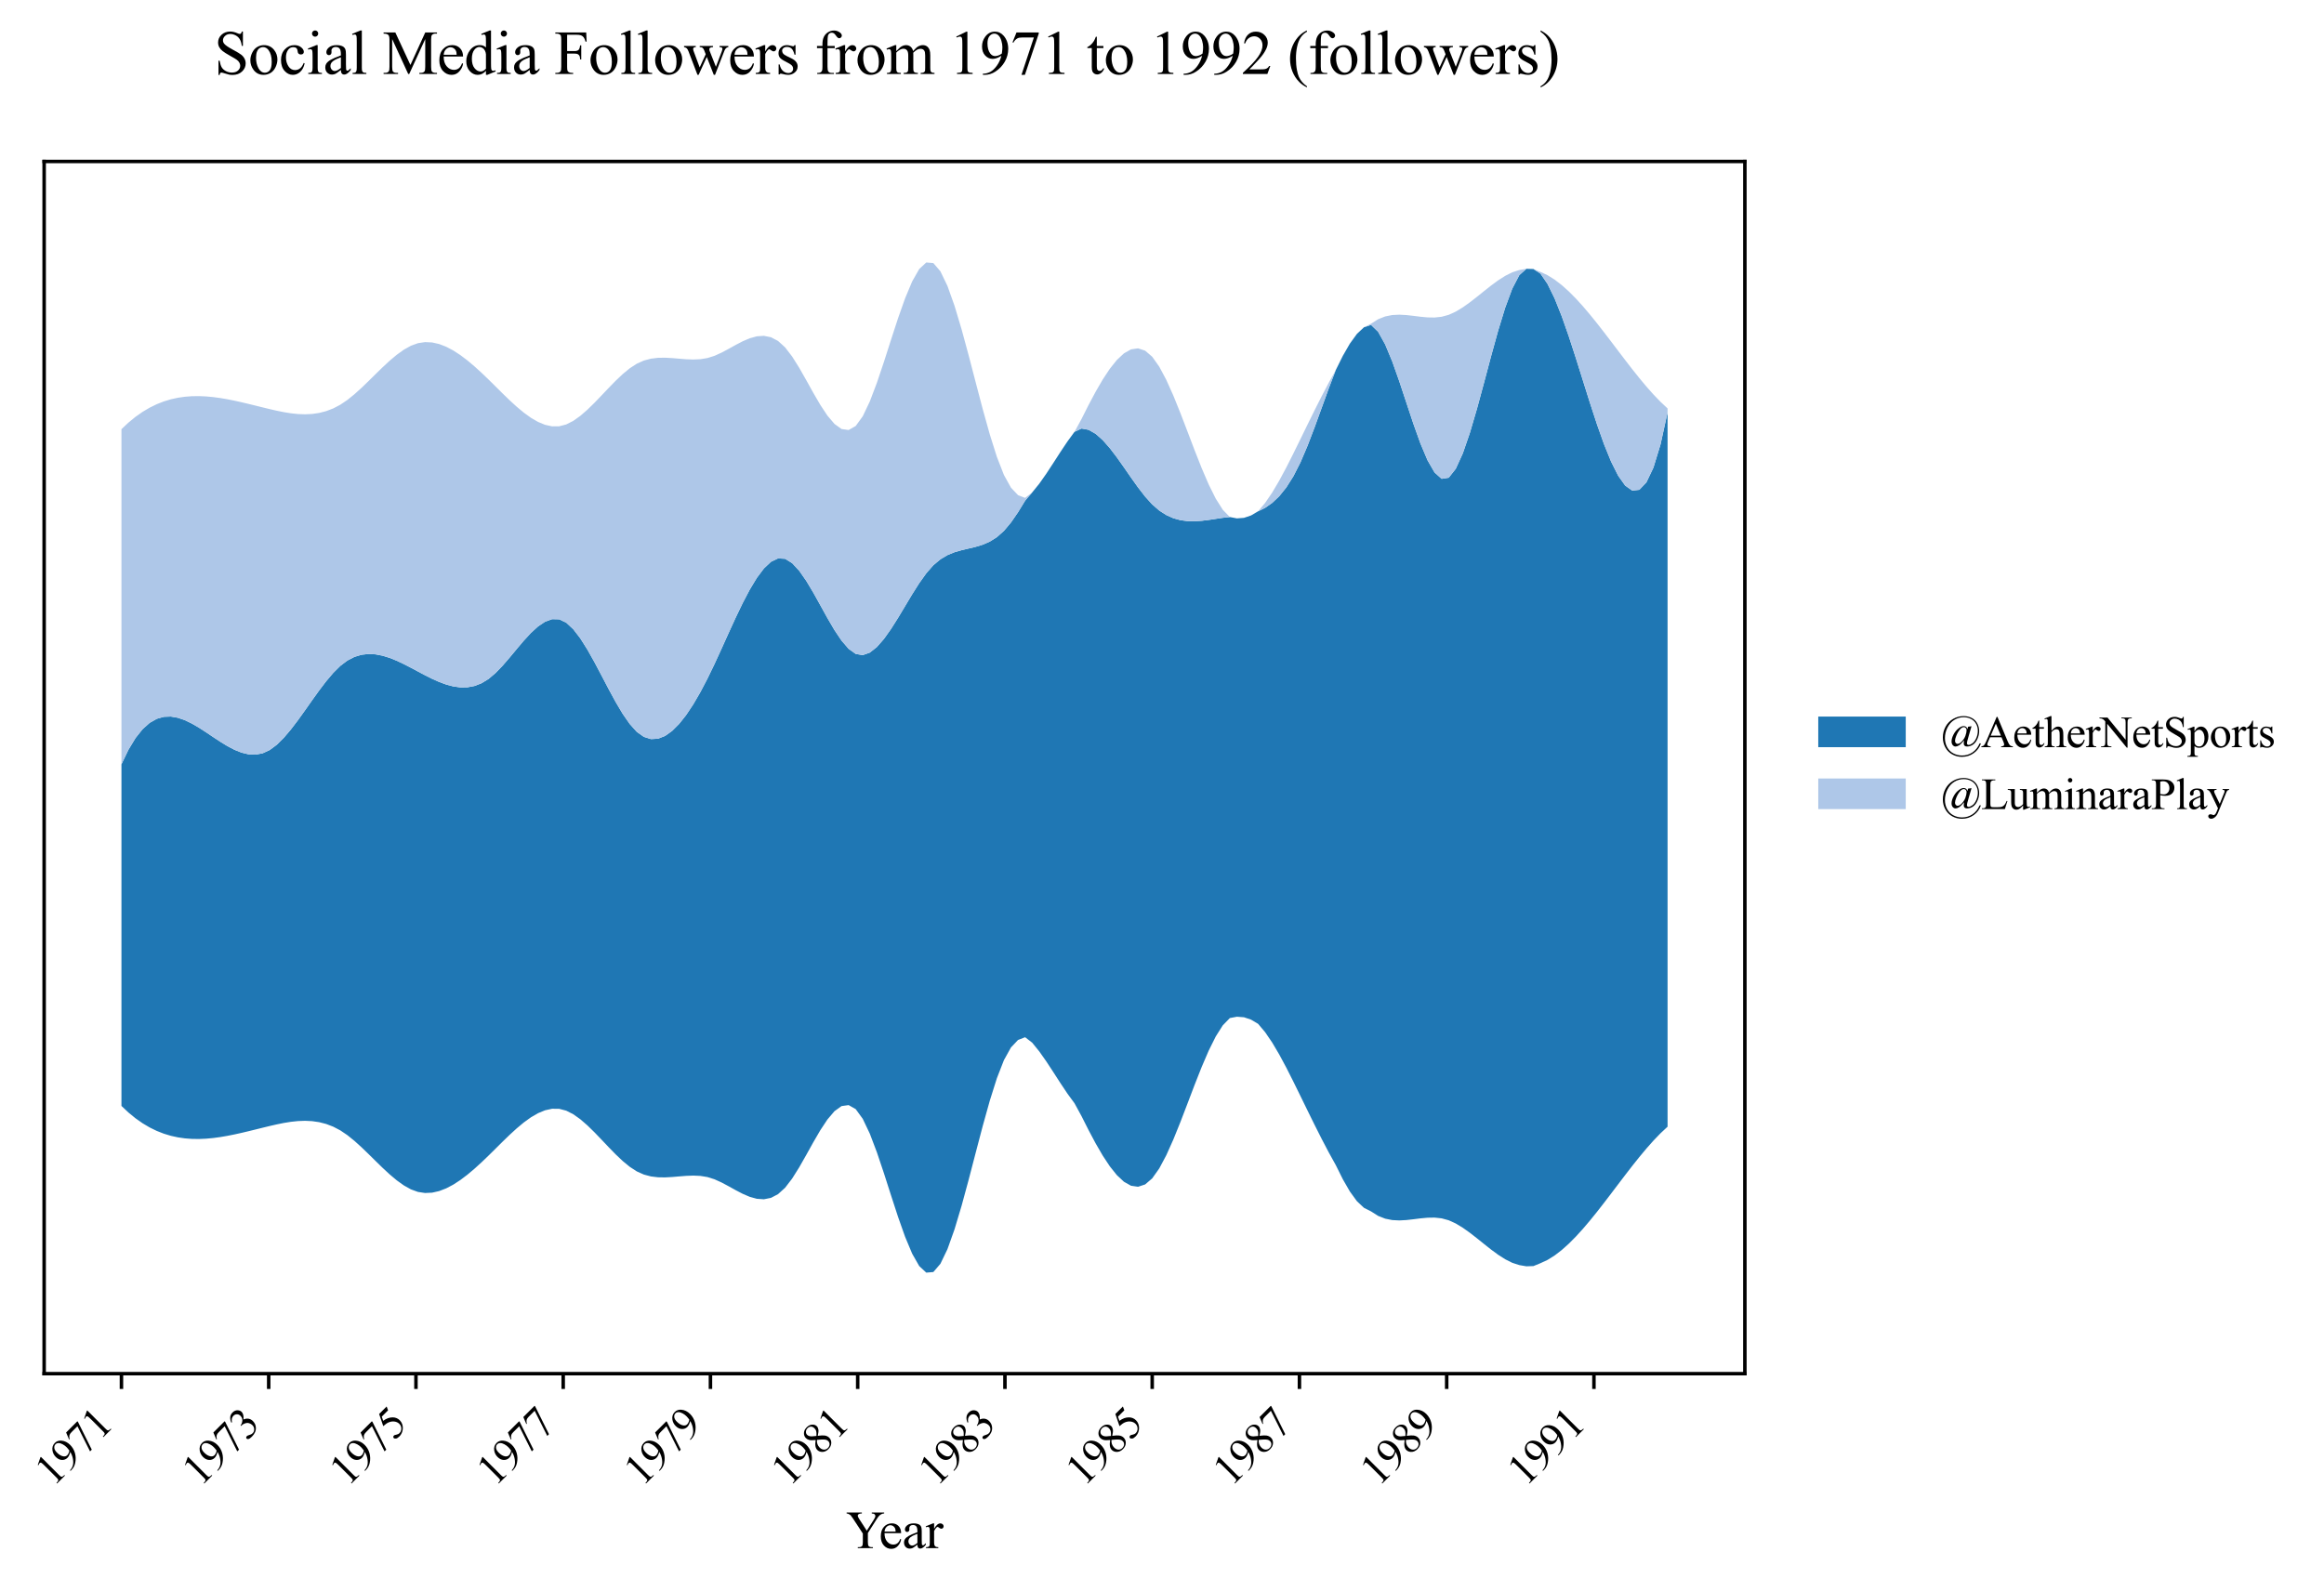<?xml version="1.0" encoding="utf-8" standalone="no"?>
<!DOCTYPE svg PUBLIC "-//W3C//DTD SVG 1.1//EN"
  "http://www.w3.org/Graphics/SVG/1.1/DTD/svg11.dtd">
<svg xmlns:xlink="http://www.w3.org/1999/xlink" width="531.285pt" height="363.785pt" viewBox="0 0 531.285 363.785" xmlns="http://www.w3.org/2000/svg" version="1.1">
 <defs>
  <style type="text/css">*{stroke-linejoin: round; stroke-linecap: butt}</style>
 </defs>
 <g id="figure_1">
  <g id="patch_1">
   <path d="M 0 363.785 
L 531.285 363.785 
L 531.285 0 
L 0 0 
z
" style="fill: #ffffff"/>
  </g>
  <g id="axes_1">
   <g id="patch_2">
    <path d="M 10.092 314.121 
L 398.892 314.121 
L 398.892 36.921 
L 10.092 36.921 
z
" style="fill: #ffffff"/>
   </g>
   <g id="FillBetweenPolyCollection_1">
    <path d="M 27.765 174.774 
L 27.765 252.899 
L 29.379 254.418 
L 30.993 255.738 
L 32.606 256.869 
L 34.22 257.824 
L 35.834 258.612 
L 37.448 259.245 
L 39.062 259.733 
L 40.676 260.088 
L 42.29 260.32 
L 43.904 260.44 
L 45.518 260.459 
L 47.132 260.388 
L 48.746 260.238 
L 50.36 260.019 
L 51.974 259.743 
L 53.588 259.421 
L 55.202 259.063 
L 56.816 258.68 
L 58.43 258.283 
L 60.044 257.883 
L 61.658 257.491 
L 63.272 257.12 
L 64.885 256.793 
L 66.499 256.533 
L 68.113 256.362 
L 69.727 256.302 
L 71.341 256.378 
L 72.955 256.612 
L 74.569 257.027 
L 76.183 257.646 
L 77.797 258.492 
L 79.411 259.582 
L 81.025 260.887 
L 82.639 262.347 
L 84.253 263.903 
L 85.867 265.497 
L 87.481 267.071 
L 89.095 268.565 
L 90.709 269.92 
L 92.323 271.077 
L 93.937 271.979 
L 95.55 272.566 
L 97.164 272.81 
L 98.778 272.735 
L 100.392 272.371 
L 102.006 271.749 
L 103.62 270.898 
L 105.234 269.847 
L 106.848 268.627 
L 108.462 267.268 
L 110.076 265.799 
L 111.69 264.251 
L 113.304 262.654 
L 114.918 261.052 
L 116.532 259.489 
L 118.146 258.014 
L 119.76 256.67 
L 121.374 255.506 
L 122.988 254.566 
L 124.602 253.898 
L 126.215 253.547 
L 127.829 253.56 
L 129.443 253.981 
L 131.057 254.802 
L 132.671 255.951 
L 134.285 257.352 
L 135.899 258.93 
L 137.513 260.609 
L 139.127 262.314 
L 140.741 263.969 
L 142.355 265.498 
L 143.969 266.825 
L 145.583 267.875 
L 147.197 268.595 
L 148.811 269.023 
L 150.425 269.218 
L 152.039 269.243 
L 153.653 269.155 
L 155.267 269.017 
L 156.88 268.889 
L 158.494 268.83 
L 160.108 268.902 
L 161.722 269.164 
L 163.336 269.673 
L 164.95 270.403 
L 166.564 271.263 
L 168.178 272.16 
L 169.792 273 
L 171.406 273.69 
L 173.02 274.136 
L 174.634 274.245 
L 176.248 273.923 
L 177.862 273.077 
L 179.476 271.614 
L 181.09 269.512 
L 182.704 266.942 
L 184.318 264.105 
L 185.932 261.201 
L 187.545 258.432 
L 189.159 255.997 
L 190.773 254.098 
L 192.387 252.935 
L 194.001 252.71 
L 195.615 253.623 
L 197.229 255.843 
L 198.843 259.234 
L 200.457 263.485 
L 202.071 268.283 
L 203.685 273.314 
L 205.299 278.266 
L 206.913 282.826 
L 208.527 286.68 
L 210.141 289.516 
L 211.755 291.021 
L 213.369 290.884 
L 214.983 289.005 
L 216.597 285.65 
L 218.21 281.127 
L 219.824 275.741 
L 221.438 269.798 
L 223.052 263.603 
L 224.666 257.463 
L 226.28 251.682 
L 227.894 246.568 
L 229.508 242.425 
L 231.122 239.514 
L 232.736 237.812 
L 234.35 237.187 
L 235.964 238.432 
L 237.578 240.424 
L 239.192 242.716 
L 240.806 245.178 
L 242.42 247.682 
L 244.034 250.099 
L 245.648 252.3 
L 247.262 255.265 
L 248.875 258.464 
L 250.489 261.496 
L 252.103 264.275 
L 253.717 266.715 
L 255.331 268.732 
L 256.945 270.239 
L 258.559 271.152 
L 260.173 271.385 
L 261.787 270.853 
L 263.401 269.47 
L 265.015 267.195 
L 266.629 264.165 
L 268.243 260.561 
L 269.857 256.565 
L 271.471 252.356 
L 273.085 248.116 
L 274.699 244.026 
L 276.313 240.268 
L 277.927 237.021 
L 279.54 234.468 
L 281.154 232.807 
L 282.768 232.501 
L 284.382 232.624 
L 285.996 233.168 
L 287.61 234.126 
L 289.224 236.043 
L 290.838 238.413 
L 292.452 241.147 
L 294.066 244.156 
L 295.68 247.349 
L 297.294 250.638 
L 298.908 253.945 
L 300.522 257.22 
L 302.136 260.419 
L 303.75 263.5 
L 305.364 266.417 
L 306.978 269.664 
L 308.592 272.466 
L 310.206 274.69 
L 311.819 276.204 
L 313.433 277.019 
L 315.047 278.042 
L 316.661 278.678 
L 318.275 279 
L 319.889 279.082 
L 321.503 278.996 
L 323.117 278.815 
L 324.731 278.612 
L 326.345 278.461 
L 327.959 278.435 
L 329.573 278.606 
L 331.187 279.048 
L 332.801 279.785 
L 334.415 280.762 
L 336.029 281.911 
L 337.643 283.168 
L 339.257 284.467 
L 340.871 285.743 
L 342.484 286.929 
L 344.098 287.961 
L 345.712 288.772 
L 347.326 289.297 
L 348.94 289.573 
L 350.554 289.522 
L 352.168 288.861 
L 353.782 288.11 
L 355.396 287.102 
L 357.01 285.862 
L 358.624 284.418 
L 360.238 282.796 
L 361.852 281.022 
L 363.466 279.124 
L 365.08 277.128 
L 366.694 275.06 
L 368.308 272.948 
L 369.922 270.818 
L 371.536 268.697 
L 373.149 266.611 
L 374.763 264.588 
L 376.377 262.653 
L 377.991 260.833 
L 379.605 259.156 
L 381.219 257.647 
L 381.219 94.3 
L 381.219 94.3 
L 379.605 101.646 
L 377.991 106.92 
L 376.377 110.31 
L 374.763 112.003 
L 373.149 112.186 
L 371.536 111.048 
L 369.922 108.776 
L 368.308 105.558 
L 366.694 101.58 
L 365.08 97.031 
L 363.466 92.098 
L 361.852 86.969 
L 360.238 81.831 
L 358.624 76.872 
L 357.01 72.279 
L 355.396 68.24 
L 353.782 64.943 
L 352.168 62.575 
L 350.554 61.52 
L 348.94 61.469 
L 347.326 62.921 
L 345.712 66.013 
L 344.098 70.365 
L 342.484 75.632 
L 340.871 81.471 
L 339.257 87.537 
L 337.643 93.487 
L 336.029 98.977 
L 334.415 103.662 
L 332.801 107.199 
L 331.187 109.244 
L 329.573 109.495 
L 327.959 108.053 
L 326.345 105.254 
L 324.731 101.432 
L 323.117 96.925 
L 321.503 92.068 
L 319.889 87.197 
L 318.275 82.649 
L 316.661 78.759 
L 315.047 75.865 
L 313.433 74.299 
L 311.819 74.838 
L 310.206 76.353 
L 308.592 78.576 
L 306.978 81.378 
L 305.364 84.632 
L 303.75 88.855 
L 302.136 93.292 
L 300.522 97.728 
L 298.908 101.949 
L 297.294 105.737 
L 295.68 108.907 
L 294.066 111.461 
L 292.452 113.467 
L 290.838 114.999 
L 289.224 116.128 
L 287.61 116.923 
L 285.996 117.875 
L 284.382 118.418 
L 282.768 118.542 
L 281.154 118.236 
L 279.54 118.41 
L 277.927 118.653 
L 276.313 118.896 
L 274.699 119.093 
L 273.085 119.198 
L 271.471 119.165 
L 269.857 118.95 
L 268.243 118.506 
L 266.629 117.787 
L 265.015 116.749 
L 263.401 115.346 
L 261.787 113.558 
L 260.173 111.474 
L 258.559 109.209 
L 256.945 106.88 
L 255.331 104.6 
L 253.717 102.486 
L 252.103 100.653 
L 250.489 99.216 
L 248.875 98.29 
L 247.262 97.991 
L 245.648 98.742 
L 244.034 100.943 
L 242.42 103.36 
L 240.806 105.864 
L 239.192 108.327 
L 237.578 110.619 
L 235.964 112.611 
L 234.35 114.495 
L 232.736 117.133 
L 231.122 119.476 
L 229.508 121.399 
L 227.894 122.83 
L 226.28 123.848 
L 224.666 124.553 
L 223.052 125.047 
L 221.438 125.432 
L 219.824 125.808 
L 218.21 126.277 
L 216.597 126.94 
L 214.983 127.899 
L 213.369 129.255 
L 211.755 131.095 
L 210.141 133.36 
L 208.527 135.909 
L 206.913 138.601 
L 205.299 141.293 
L 203.685 143.845 
L 202.071 146.114 
L 200.457 147.958 
L 198.843 149.237 
L 197.229 149.807 
L 195.615 149.529 
L 194.001 148.371 
L 192.387 146.499 
L 190.773 144.095 
L 189.159 141.342 
L 187.545 138.424 
L 185.932 135.525 
L 184.318 132.828 
L 182.704 130.516 
L 181.09 128.773 
L 179.476 127.781 
L 177.862 127.695 
L 176.248 128.47 
L 174.634 129.993 
L 173.02 132.147 
L 171.406 134.817 
L 169.792 137.888 
L 168.178 141.242 
L 166.564 144.766 
L 164.95 148.344 
L 163.336 151.859 
L 161.722 155.197 
L 160.108 158.275 
L 158.494 161.051 
L 156.88 163.482 
L 155.267 165.526 
L 153.653 167.143 
L 152.039 168.291 
L 150.425 168.927 
L 148.811 169.012 
L 147.197 168.502 
L 145.583 167.358 
L 143.969 165.567 
L 142.355 163.241 
L 140.741 160.521 
L 139.127 157.551 
L 137.513 154.471 
L 135.899 151.423 
L 134.285 148.549 
L 132.671 145.991 
L 131.057 143.89 
L 129.443 142.389 
L 127.829 141.621 
L 126.215 141.586 
L 124.602 142.171 
L 122.988 143.26 
L 121.374 144.736 
L 119.76 146.485 
L 118.146 148.391 
L 116.532 150.337 
L 114.918 152.207 
L 113.304 153.886 
L 111.69 155.257 
L 110.076 156.244 
L 108.462 156.869 
L 106.848 157.172 
L 105.234 157.192 
L 103.62 156.967 
L 102.006 156.538 
L 100.392 155.943 
L 98.778 155.222 
L 97.164 154.415 
L 95.55 153.56 
L 93.937 152.696 
L 92.323 151.863 
L 90.709 151.101 
L 89.095 150.449 
L 87.481 149.946 
L 85.867 149.632 
L 84.253 149.546 
L 82.639 149.728 
L 81.025 150.217 
L 79.411 151.052 
L 77.797 152.272 
L 76.183 153.874 
L 74.569 155.779 
L 72.955 157.9 
L 71.341 160.15 
L 69.727 162.443 
L 68.113 164.692 
L 66.499 166.81 
L 64.885 168.711 
L 63.272 170.308 
L 61.658 171.514 
L 60.044 172.259 
L 58.43 172.565 
L 56.816 172.493 
L 55.202 172.103 
L 53.588 171.454 
L 51.974 170.606 
L 50.36 169.62 
L 48.746 168.555 
L 47.132 167.47 
L 45.518 166.427 
L 43.904 165.484 
L 42.29 164.702 
L 40.676 164.14 
L 39.062 163.859 
L 37.448 163.918 
L 35.834 164.378 
L 34.22 165.297 
L 32.606 166.737 
L 30.993 168.756 
L 29.379 171.415 
L 27.765 174.774 
z
" clip-path="url(#pfd80f8ee63)" style="fill: #1f77b4"/>
   </g>
   <g id="FillBetweenPolyCollection_2">
    <path d="M 27.765 98.143 
L 27.765 174.774 
L 29.379 171.415 
L 30.993 168.756 
L 32.606 166.737 
L 34.22 165.297 
L 35.834 164.378 
L 37.448 163.918 
L 39.062 163.859 
L 40.676 164.14 
L 42.29 164.702 
L 43.904 165.484 
L 45.518 166.427 
L 47.132 167.47 
L 48.746 168.555 
L 50.36 169.62 
L 51.974 170.606 
L 53.588 171.454 
L 55.202 172.103 
L 56.816 172.493 
L 58.43 172.565 
L 60.044 172.259 
L 61.658 171.514 
L 63.272 170.308 
L 64.885 168.711 
L 66.499 166.81 
L 68.113 164.692 
L 69.727 162.443 
L 71.341 160.15 
L 72.955 157.9 
L 74.569 155.779 
L 76.183 153.874 
L 77.797 152.272 
L 79.411 151.052 
L 81.025 150.217 
L 82.639 149.728 
L 84.253 149.546 
L 85.867 149.632 
L 87.481 149.946 
L 89.095 150.449 
L 90.709 151.101 
L 92.323 151.863 
L 93.937 152.696 
L 95.55 153.56 
L 97.164 154.415 
L 98.778 155.222 
L 100.392 155.943 
L 102.006 156.538 
L 103.62 156.967 
L 105.234 157.192 
L 106.848 157.172 
L 108.462 156.869 
L 110.076 156.244 
L 111.69 155.257 
L 113.304 153.886 
L 114.918 152.207 
L 116.532 150.337 
L 118.146 148.391 
L 119.76 146.485 
L 121.374 144.736 
L 122.988 143.26 
L 124.602 142.171 
L 126.215 141.586 
L 127.829 141.621 
L 129.443 142.389 
L 131.057 143.89 
L 132.671 145.991 
L 134.285 148.549 
L 135.899 151.423 
L 137.513 154.471 
L 139.127 157.551 
L 140.741 160.521 
L 142.355 163.241 
L 143.969 165.567 
L 145.583 167.358 
L 147.197 168.502 
L 148.811 169.012 
L 150.425 168.927 
L 152.039 168.291 
L 153.653 167.143 
L 155.267 165.526 
L 156.88 163.482 
L 158.494 161.051 
L 160.108 158.275 
L 161.722 155.197 
L 163.336 151.859 
L 164.95 148.344 
L 166.564 144.766 
L 168.178 141.242 
L 169.792 137.888 
L 171.406 134.817 
L 173.02 132.147 
L 174.634 129.993 
L 176.248 128.47 
L 177.862 127.695 
L 179.476 127.781 
L 181.09 128.773 
L 182.704 130.516 
L 184.318 132.828 
L 185.932 135.525 
L 187.545 138.424 
L 189.159 141.342 
L 190.773 144.095 
L 192.387 146.499 
L 194.001 148.371 
L 195.615 149.529 
L 197.229 149.807 
L 198.843 149.237 
L 200.457 147.958 
L 202.071 146.114 
L 203.685 143.845 
L 205.299 141.293 
L 206.913 138.601 
L 208.527 135.909 
L 210.141 133.36 
L 211.755 131.095 
L 213.369 129.255 
L 214.983 127.899 
L 216.597 126.94 
L 218.21 126.277 
L 219.824 125.808 
L 221.438 125.432 
L 223.052 125.047 
L 224.666 124.553 
L 226.28 123.848 
L 227.894 122.83 
L 229.508 121.399 
L 231.122 119.476 
L 232.736 117.133 
L 234.35 114.495 
L 235.964 112.611 
L 237.578 110.619 
L 239.192 108.327 
L 240.806 105.864 
L 242.42 103.36 
L 244.034 100.943 
L 245.648 98.742 
L 247.262 97.991 
L 248.875 98.29 
L 250.489 99.216 
L 252.103 100.653 
L 253.717 102.486 
L 255.331 104.6 
L 256.945 106.88 
L 258.559 109.209 
L 260.173 111.474 
L 261.787 113.558 
L 263.401 115.346 
L 265.015 116.749 
L 266.629 117.787 
L 268.243 118.506 
L 269.857 118.95 
L 271.471 119.165 
L 273.085 119.198 
L 274.699 119.093 
L 276.313 118.896 
L 277.927 118.653 
L 279.54 118.41 
L 281.154 118.236 
L 282.768 118.542 
L 284.382 118.418 
L 285.996 117.875 
L 287.61 116.923 
L 289.224 116.128 
L 290.838 114.999 
L 292.452 113.467 
L 294.066 111.461 
L 295.68 108.907 
L 297.294 105.737 
L 298.908 101.949 
L 300.522 97.728 
L 302.136 93.292 
L 303.75 88.855 
L 305.364 84.632 
L 306.978 81.378 
L 308.592 78.576 
L 310.206 76.353 
L 311.819 74.838 
L 313.433 74.299 
L 315.047 75.865 
L 316.661 78.759 
L 318.275 82.649 
L 319.889 87.197 
L 321.503 92.068 
L 323.117 96.925 
L 324.731 101.432 
L 326.345 105.254 
L 327.959 108.053 
L 329.573 109.495 
L 331.187 109.244 
L 332.801 107.199 
L 334.415 103.662 
L 336.029 98.977 
L 337.643 93.487 
L 339.257 87.537 
L 340.871 81.471 
L 342.484 75.632 
L 344.098 70.365 
L 345.712 66.013 
L 347.326 62.921 
L 348.94 61.469 
L 350.554 61.52 
L 352.168 62.575 
L 353.782 64.943 
L 355.396 68.24 
L 357.01 72.279 
L 358.624 76.872 
L 360.238 81.831 
L 361.852 86.969 
L 363.466 92.098 
L 365.08 97.031 
L 366.694 101.58 
L 368.308 105.558 
L 369.922 108.776 
L 371.536 111.048 
L 373.149 112.186 
L 374.763 112.003 
L 376.377 110.31 
L 377.991 106.92 
L 379.605 101.646 
L 381.219 94.3 
L 381.219 93.395 
L 381.219 93.395 
L 379.605 91.886 
L 377.991 90.209 
L 376.377 88.39 
L 374.763 86.455 
L 373.149 84.431 
L 371.536 82.345 
L 369.922 80.224 
L 368.308 78.094 
L 366.694 75.982 
L 365.08 73.915 
L 363.466 71.919 
L 361.852 70.021 
L 360.238 68.247 
L 358.624 66.625 
L 357.01 65.18 
L 355.396 63.941 
L 353.782 62.932 
L 352.168 62.182 
L 350.554 61.52 
L 348.94 61.469 
L 347.326 61.745 
L 345.712 62.271 
L 344.098 63.082 
L 342.484 64.114 
L 340.871 65.3 
L 339.257 66.575 
L 337.643 67.874 
L 336.029 69.131 
L 334.415 70.281 
L 332.801 71.257 
L 331.187 71.995 
L 329.573 72.437 
L 327.959 72.608 
L 326.345 72.582 
L 324.731 72.431 
L 323.117 72.228 
L 321.503 72.047 
L 319.889 71.961 
L 318.275 72.042 
L 316.661 72.364 
L 315.047 73.001 
L 313.433 74.024 
L 311.819 74.838 
L 310.206 76.353 
L 308.592 78.576 
L 306.978 81.378 
L 305.364 84.625 
L 303.75 87.543 
L 302.136 90.623 
L 300.522 93.823 
L 298.908 97.098 
L 297.294 100.404 
L 295.68 103.693 
L 294.066 106.887 
L 292.452 109.896 
L 290.838 112.63 
L 289.224 115 
L 287.61 116.917 
L 285.996 117.875 
L 284.382 118.418 
L 282.768 118.542 
L 281.154 118.236 
L 279.54 116.575 
L 277.927 114.021 
L 276.313 110.775 
L 274.699 107.016 
L 273.085 102.926 
L 271.471 98.687 
L 269.857 94.478 
L 268.243 90.481 
L 266.629 86.877 
L 265.015 83.848 
L 263.401 81.573 
L 261.787 80.19 
L 260.173 79.658 
L 258.559 79.891 
L 256.945 80.803 
L 255.331 82.311 
L 253.717 84.327 
L 252.103 86.768 
L 250.489 89.547 
L 248.875 92.578 
L 247.262 95.778 
L 245.648 98.742 
L 244.034 100.943 
L 242.42 103.36 
L 240.806 105.864 
L 239.192 108.327 
L 237.578 110.619 
L 235.964 112.611 
L 234.35 113.855 
L 232.736 113.231 
L 231.122 111.528 
L 229.508 108.617 
L 227.894 104.475 
L 226.28 99.36 
L 224.666 93.58 
L 223.052 87.439 
L 221.438 81.245 
L 219.824 75.301 
L 218.21 69.915 
L 216.597 65.392 
L 214.983 62.038 
L 213.369 60.158 
L 211.755 60.021 
L 210.141 61.526 
L 208.527 64.362 
L 206.913 68.217 
L 205.299 72.777 
L 203.685 77.729 
L 202.071 82.76 
L 200.457 87.557 
L 198.843 91.808 
L 197.229 95.199 
L 195.615 97.42 
L 194.001 98.333 
L 192.387 98.107 
L 190.773 96.945 
L 189.159 95.046 
L 187.545 92.611 
L 185.932 89.841 
L 184.318 86.937 
L 182.704 84.1 
L 181.09 81.53 
L 179.476 79.429 
L 177.862 77.965 
L 176.248 77.119 
L 174.634 76.797 
L 173.02 76.906 
L 171.406 77.352 
L 169.792 78.042 
L 168.178 78.882 
L 166.564 79.779 
L 164.95 80.639 
L 163.336 81.37 
L 161.722 81.878 
L 160.108 82.141 
L 158.494 82.212 
L 156.88 82.154 
L 155.267 82.025 
L 153.653 81.887 
L 152.039 81.8 
L 150.425 81.824 
L 148.811 82.02 
L 147.197 82.447 
L 145.583 83.167 
L 143.969 84.218 
L 142.355 85.545 
L 140.741 87.074 
L 139.127 88.728 
L 137.513 90.433 
L 135.899 92.112 
L 134.285 93.69 
L 132.671 95.092 
L 131.057 96.241 
L 129.443 97.062 
L 127.829 97.482 
L 126.215 97.495 
L 124.602 97.144 
L 122.988 96.476 
L 121.374 95.537 
L 119.76 94.372 
L 118.146 93.029 
L 116.532 91.553 
L 114.918 89.991 
L 113.304 88.388 
L 111.69 86.792 
L 110.076 85.243 
L 108.462 83.775 
L 106.848 82.415 
L 105.234 81.196 
L 103.62 80.145 
L 102.006 79.294 
L 100.392 78.671 
L 98.778 78.308 
L 97.164 78.233 
L 95.55 78.477 
L 93.937 79.064 
L 92.323 79.965 
L 90.709 81.123 
L 89.095 82.478 
L 87.481 83.972 
L 85.867 85.545 
L 84.253 87.139 
L 82.639 88.696 
L 81.025 90.156 
L 79.411 91.46 
L 77.797 92.551 
L 76.183 93.396 
L 74.569 94.015 
L 72.955 94.43 
L 71.341 94.664 
L 69.727 94.74 
L 68.113 94.681 
L 66.499 94.51 
L 64.885 94.249 
L 63.272 93.922 
L 61.658 93.552 
L 60.044 93.16 
L 58.43 92.76 
L 56.816 92.363 
L 55.202 91.98 
L 53.588 91.622 
L 51.974 91.299 
L 50.36 91.023 
L 48.746 90.805 
L 47.132 90.654 
L 45.518 90.583 
L 43.904 90.602 
L 42.29 90.722 
L 40.676 90.954 
L 39.062 91.309 
L 37.448 91.797 
L 35.834 92.43 
L 34.22 93.219 
L 32.606 94.173 
L 30.993 95.305 
L 29.379 96.625 
L 27.765 98.143 
z
" clip-path="url(#pfd80f8ee63)" style="fill: #aec7e8"/>
   </g>
   <g id="matplotlib.axis_1">
    <g id="xtick_1">
     <g id="line2d_1">
      <defs>
       <path id="m4a15132294" d="M 0 0 
L 0 3.5 
" style="stroke: #000000; stroke-width: 0.8"/>
      </defs>
      <g>
       <use xlink:href="#m4a15132294" x="27.765" y="314.121" style="stroke: #000000; stroke-width: 0.8"/>
      </g>
     </g>
     <g id="text_1">
      <!-- 1971 -->
      <g transform="translate(12.11 340.173) rotate(-45) scale(0.1 -0.1)">
       <defs>
        <path id="TimesNewRomanPSMT-31" d="M 750 3822 
L 1781 4325 
L 1884 4325 
L 1884 747 
Q 1884 391 1914 303 
Q 1944 216 2037 169 
Q 2131 122 2419 116 
L 2419 0 
L 825 0 
L 825 116 
Q 1125 122 1212 167 
Q 1300 213 1334 289 
Q 1369 366 1369 747 
L 1369 3034 
Q 1369 3497 1338 3628 
Q 1316 3728 1258 3775 
Q 1200 3822 1119 3822 
Q 1003 3822 797 3725 
L 750 3822 
z
" transform="scale(0.016)"/>
        <path id="TimesNewRomanPSMT-39" d="M 338 -88 
L 338 28 
Q 744 34 1094 217 
Q 1444 400 1770 856 
Q 2097 1313 2225 1859 
Q 1734 1544 1338 1544 
Q 891 1544 572 1889 
Q 253 2234 253 2806 
Q 253 3363 572 3797 
Q 956 4325 1575 4325 
Q 2097 4325 2469 3894 
Q 2925 3359 2925 2575 
Q 2925 1869 2578 1258 
Q 2231 647 1613 244 
Q 1109 -88 516 -88 
L 338 -88 
z
M 2275 2091 
Q 2331 2497 2331 2741 
Q 2331 3044 2228 3395 
Q 2125 3747 1936 3934 
Q 1747 4122 1506 4122 
Q 1228 4122 1018 3872 
Q 809 3622 809 3128 
Q 809 2469 1088 2097 
Q 1291 1828 1588 1828 
Q 1731 1828 1928 1897 
Q 2125 1966 2275 2091 
z
" transform="scale(0.016)"/>
        <path id="TimesNewRomanPSMT-37" d="M 644 4238 
L 2916 4238 
L 2916 4119 
L 1503 -88 
L 1153 -88 
L 2419 3728 
L 1253 3728 
Q 900 3728 750 3644 
Q 488 3500 328 3200 
L 238 3234 
L 644 4238 
z
" transform="scale(0.016)"/>
       </defs>
       <use xlink:href="#TimesNewRomanPSMT-31"/>
       <use xlink:href="#TimesNewRomanPSMT-39" transform="translate(50 0)"/>
       <use xlink:href="#TimesNewRomanPSMT-37" transform="translate(100 0)"/>
       <use xlink:href="#TimesNewRomanPSMT-31" transform="translate(150 0)"/>
      </g>
     </g>
    </g>
    <g id="xtick_2">
     <g id="line2d_2">
      <g>
       <use xlink:href="#m4a15132294" x="61.427" y="314.121" style="stroke: #000000; stroke-width: 0.8"/>
      </g>
     </g>
     <g id="text_2">
      <!-- 1973 -->
      <g transform="translate(45.772 340.173) rotate(-45) scale(0.1 -0.1)">
       <defs>
        <path id="TimesNewRomanPSMT-33" d="M 325 3431 
Q 506 3859 782 4092 
Q 1059 4325 1472 4325 
Q 1981 4325 2253 3994 
Q 2459 3747 2459 3466 
Q 2459 3003 1878 2509 
Q 2269 2356 2469 2072 
Q 2669 1788 2669 1403 
Q 2669 853 2319 450 
Q 1863 -75 997 -75 
Q 569 -75 414 31 
Q 259 138 259 259 
Q 259 350 332 419 
Q 406 488 509 488 
Q 588 488 669 463 
Q 722 447 909 348 
Q 1097 250 1169 231 
Q 1284 197 1416 197 
Q 1734 197 1970 444 
Q 2206 691 2206 1028 
Q 2206 1275 2097 1509 
Q 2016 1684 1919 1775 
Q 1784 1900 1550 2001 
Q 1316 2103 1072 2103 
L 972 2103 
L 972 2197 
Q 1219 2228 1467 2375 
Q 1716 2522 1828 2728 
Q 1941 2934 1941 3181 
Q 1941 3503 1739 3701 
Q 1538 3900 1238 3900 
Q 753 3900 428 3381 
L 325 3431 
z
" transform="scale(0.016)"/>
       </defs>
       <use xlink:href="#TimesNewRomanPSMT-31"/>
       <use xlink:href="#TimesNewRomanPSMT-39" transform="translate(50 0)"/>
       <use xlink:href="#TimesNewRomanPSMT-37" transform="translate(100 0)"/>
       <use xlink:href="#TimesNewRomanPSMT-33" transform="translate(150 0)"/>
      </g>
     </g>
    </g>
    <g id="xtick_3">
     <g id="line2d_3">
      <g>
       <use xlink:href="#m4a15132294" x="95.089" y="314.121" style="stroke: #000000; stroke-width: 0.8"/>
      </g>
     </g>
     <g id="text_3">
      <!-- 1975 -->
      <g transform="translate(79.435 340.173) rotate(-45) scale(0.1 -0.1)">
       <defs>
        <path id="TimesNewRomanPSMT-35" d="M 2778 4238 
L 2534 3706 
L 1259 3706 
L 981 3138 
Q 1809 3016 2294 2522 
Q 2709 2097 2709 1522 
Q 2709 1188 2573 903 
Q 2438 619 2231 419 
Q 2025 219 1772 97 
Q 1413 -75 1034 -75 
Q 653 -75 479 54 
Q 306 184 306 341 
Q 306 428 378 495 
Q 450 563 559 563 
Q 641 563 702 538 
Q 763 513 909 409 
Q 1144 247 1384 247 
Q 1750 247 2026 523 
Q 2303 800 2303 1197 
Q 2303 1581 2056 1914 
Q 1809 2247 1375 2428 
Q 1034 2569 447 2591 
L 1259 4238 
L 2778 4238 
z
" transform="scale(0.016)"/>
       </defs>
       <use xlink:href="#TimesNewRomanPSMT-31"/>
       <use xlink:href="#TimesNewRomanPSMT-39" transform="translate(50 0)"/>
       <use xlink:href="#TimesNewRomanPSMT-37" transform="translate(100 0)"/>
       <use xlink:href="#TimesNewRomanPSMT-35" transform="translate(150 0)"/>
      </g>
     </g>
    </g>
    <g id="xtick_4">
     <g id="line2d_4">
      <g>
       <use xlink:href="#m4a15132294" x="128.752" y="314.121" style="stroke: #000000; stroke-width: 0.8"/>
      </g>
     </g>
     <g id="text_4">
      <!-- 1977 -->
      <g transform="translate(113.097 340.173) rotate(-45) scale(0.1 -0.1)">
       <use xlink:href="#TimesNewRomanPSMT-31"/>
       <use xlink:href="#TimesNewRomanPSMT-39" transform="translate(50 0)"/>
       <use xlink:href="#TimesNewRomanPSMT-37" transform="translate(100 0)"/>
       <use xlink:href="#TimesNewRomanPSMT-37" transform="translate(150 0)"/>
      </g>
     </g>
    </g>
    <g id="xtick_5">
     <g id="line2d_5">
      <g>
       <use xlink:href="#m4a15132294" x="162.414" y="314.121" style="stroke: #000000; stroke-width: 0.8"/>
      </g>
     </g>
     <g id="text_5">
      <!-- 1979 -->
      <g transform="translate(146.759 340.173) rotate(-45) scale(0.1 -0.1)">
       <use xlink:href="#TimesNewRomanPSMT-31"/>
       <use xlink:href="#TimesNewRomanPSMT-39" transform="translate(50 0)"/>
       <use xlink:href="#TimesNewRomanPSMT-37" transform="translate(100 0)"/>
       <use xlink:href="#TimesNewRomanPSMT-39" transform="translate(150 0)"/>
      </g>
     </g>
    </g>
    <g id="xtick_6">
     <g id="line2d_6">
      <g>
       <use xlink:href="#m4a15132294" x="196.076" y="314.121" style="stroke: #000000; stroke-width: 0.8"/>
      </g>
     </g>
     <g id="text_6">
      <!-- 1981 -->
      <g transform="translate(180.422 340.173) rotate(-45) scale(0.1 -0.1)">
       <defs>
        <path id="TimesNewRomanPSMT-38" d="M 1228 2134 
Q 725 2547 579 2797 
Q 434 3047 434 3316 
Q 434 3728 753 4026 
Q 1072 4325 1600 4325 
Q 2113 4325 2425 4047 
Q 2738 3769 2738 3413 
Q 2738 3175 2569 2928 
Q 2400 2681 1866 2347 
Q 2416 1922 2594 1678 
Q 2831 1359 2831 1006 
Q 2831 559 2490 242 
Q 2150 -75 1597 -75 
Q 994 -75 656 303 
Q 388 606 388 966 
Q 388 1247 577 1523 
Q 766 1800 1228 2134 
z
M 1719 2469 
Q 2094 2806 2194 3001 
Q 2294 3197 2294 3444 
Q 2294 3772 2109 3958 
Q 1925 4144 1606 4144 
Q 1288 4144 1088 3959 
Q 888 3775 888 3528 
Q 888 3366 970 3203 
Q 1053 3041 1206 2894 
L 1719 2469 
z
M 1375 2016 
Q 1116 1797 991 1539 
Q 866 1281 866 981 
Q 866 578 1086 336 
Q 1306 94 1647 94 
Q 1984 94 2187 284 
Q 2391 475 2391 747 
Q 2391 972 2272 1150 
Q 2050 1481 1375 2016 
z
" transform="scale(0.016)"/>
       </defs>
       <use xlink:href="#TimesNewRomanPSMT-31"/>
       <use xlink:href="#TimesNewRomanPSMT-39" transform="translate(50 0)"/>
       <use xlink:href="#TimesNewRomanPSMT-38" transform="translate(100 0)"/>
       <use xlink:href="#TimesNewRomanPSMT-31" transform="translate(150 0)"/>
      </g>
     </g>
    </g>
    <g id="xtick_7">
     <g id="line2d_7">
      <g>
       <use xlink:href="#m4a15132294" x="229.739" y="314.121" style="stroke: #000000; stroke-width: 0.8"/>
      </g>
     </g>
     <g id="text_7">
      <!-- 1983 -->
      <g transform="translate(214.084 340.173) rotate(-45) scale(0.1 -0.1)">
       <use xlink:href="#TimesNewRomanPSMT-31"/>
       <use xlink:href="#TimesNewRomanPSMT-39" transform="translate(50 0)"/>
       <use xlink:href="#TimesNewRomanPSMT-38" transform="translate(100 0)"/>
       <use xlink:href="#TimesNewRomanPSMT-33" transform="translate(150 0)"/>
      </g>
     </g>
    </g>
    <g id="xtick_8">
     <g id="line2d_8">
      <g>
       <use xlink:href="#m4a15132294" x="263.401" y="314.121" style="stroke: #000000; stroke-width: 0.8"/>
      </g>
     </g>
     <g id="text_8">
      <!-- 1985 -->
      <g transform="translate(247.746 340.173) rotate(-45) scale(0.1 -0.1)">
       <use xlink:href="#TimesNewRomanPSMT-31"/>
       <use xlink:href="#TimesNewRomanPSMT-39" transform="translate(50 0)"/>
       <use xlink:href="#TimesNewRomanPSMT-38" transform="translate(100 0)"/>
       <use xlink:href="#TimesNewRomanPSMT-35" transform="translate(150 0)"/>
      </g>
     </g>
    </g>
    <g id="xtick_9">
     <g id="line2d_9">
      <g>
       <use xlink:href="#m4a15132294" x="297.063" y="314.121" style="stroke: #000000; stroke-width: 0.8"/>
      </g>
     </g>
     <g id="text_9">
      <!-- 1987 -->
      <g transform="translate(281.409 340.173) rotate(-45) scale(0.1 -0.1)">
       <use xlink:href="#TimesNewRomanPSMT-31"/>
       <use xlink:href="#TimesNewRomanPSMT-39" transform="translate(50 0)"/>
       <use xlink:href="#TimesNewRomanPSMT-38" transform="translate(100 0)"/>
       <use xlink:href="#TimesNewRomanPSMT-37" transform="translate(150 0)"/>
      </g>
     </g>
    </g>
    <g id="xtick_10">
     <g id="line2d_10">
      <g>
       <use xlink:href="#m4a15132294" x="330.726" y="314.121" style="stroke: #000000; stroke-width: 0.8"/>
      </g>
     </g>
     <g id="text_10">
      <!-- 1989 -->
      <g transform="translate(315.071 340.173) rotate(-45) scale(0.1 -0.1)">
       <use xlink:href="#TimesNewRomanPSMT-31"/>
       <use xlink:href="#TimesNewRomanPSMT-39" transform="translate(50 0)"/>
       <use xlink:href="#TimesNewRomanPSMT-38" transform="translate(100 0)"/>
       <use xlink:href="#TimesNewRomanPSMT-39" transform="translate(150 0)"/>
      </g>
     </g>
    </g>
    <g id="xtick_11">
     <g id="line2d_11">
      <g>
       <use xlink:href="#m4a15132294" x="364.388" y="314.121" style="stroke: #000000; stroke-width: 0.8"/>
      </g>
     </g>
     <g id="text_11">
      <!-- 1991 -->
      <g transform="translate(348.733 340.173) rotate(-45) scale(0.1 -0.1)">
       <use xlink:href="#TimesNewRomanPSMT-31"/>
       <use xlink:href="#TimesNewRomanPSMT-39" transform="translate(50 0)"/>
       <use xlink:href="#TimesNewRomanPSMT-39" transform="translate(100 0)"/>
       <use xlink:href="#TimesNewRomanPSMT-31" transform="translate(150 0)"/>
      </g>
     </g>
    </g>
    <g id="text_12">
     <!-- Year -->
     <g transform="translate(193.434 354.018) scale(0.12 -0.12)">
      <defs>
       <path id="TimesNewRomanPSMT-59" d="M 3050 4238 
L 4528 4238 
L 4528 4122 
L 4447 4122 
Q 4366 4122 4209 4050 
Q 4053 3978 3925 3843 
Q 3797 3709 3609 3406 
L 2588 1797 
L 2588 734 
Q 2588 344 2675 247 
Q 2794 116 3050 116 
L 3188 116 
L 3188 0 
L 1388 0 
L 1388 116 
L 1538 116 
Q 1806 116 1919 278 
Q 1988 378 1988 734 
L 1988 1738 
L 825 3513 
Q 619 3825 545 3903 
Q 472 3981 241 4091 
Q 178 4122 59 4122 
L 59 4238 
L 1872 4238 
L 1872 4122 
L 1778 4122 
Q 1631 4122 1507 4053 
Q 1384 3984 1384 3847 
Q 1384 3734 1575 3441 
L 2459 2075 
L 3291 3381 
Q 3478 3675 3478 3819 
Q 3478 3906 3433 3975 
Q 3388 4044 3303 4083 
Q 3219 4122 3050 4122 
L 3050 4238 
z
" transform="scale(0.016)"/>
       <path id="TimesNewRomanPSMT-65" d="M 681 1784 
Q 678 1147 991 784 
Q 1303 422 1725 422 
Q 2006 422 2214 576 
Q 2422 731 2563 1106 
L 2659 1044 
Q 2594 616 2278 264 
Q 1963 -88 1488 -88 
Q 972 -88 605 314 
Q 238 716 238 1394 
Q 238 2128 614 2539 
Q 991 2950 1559 2950 
Q 2041 2950 2350 2633 
Q 2659 2316 2659 1784 
L 681 1784 
z
M 681 1966 
L 2006 1966 
Q 1991 2241 1941 2353 
Q 1863 2528 1708 2628 
Q 1553 2728 1384 2728 
Q 1125 2728 920 2526 
Q 716 2325 681 1966 
z
" transform="scale(0.016)"/>
       <path id="TimesNewRomanPSMT-61" d="M 1822 413 
Q 1381 72 1269 19 
Q 1100 -59 909 -59 
Q 613 -59 420 144 
Q 228 347 228 678 
Q 228 888 322 1041 
Q 450 1253 767 1440 
Q 1084 1628 1822 1897 
L 1822 2009 
Q 1822 2438 1686 2597 
Q 1550 2756 1291 2756 
Q 1094 2756 978 2650 
Q 859 2544 859 2406 
L 866 2225 
Q 866 2081 792 2003 
Q 719 1925 600 1925 
Q 484 1925 411 2006 
Q 338 2088 338 2228 
Q 338 2497 613 2722 
Q 888 2947 1384 2947 
Q 1766 2947 2009 2819 
Q 2194 2722 2281 2516 
Q 2338 2381 2338 1966 
L 2338 994 
Q 2338 584 2353 492 
Q 2369 400 2405 369 
Q 2441 338 2488 338 
Q 2538 338 2575 359 
Q 2641 400 2828 588 
L 2828 413 
Q 2478 -56 2159 -56 
Q 2006 -56 1915 50 
Q 1825 156 1822 413 
z
M 1822 616 
L 1822 1706 
Q 1350 1519 1213 1441 
Q 966 1303 859 1153 
Q 753 1003 753 825 
Q 753 600 887 451 
Q 1022 303 1197 303 
Q 1434 303 1822 616 
z
" transform="scale(0.016)"/>
       <path id="TimesNewRomanPSMT-72" d="M 1038 2947 
L 1038 2303 
Q 1397 2947 1775 2947 
Q 1947 2947 2059 2842 
Q 2172 2738 2172 2600 
Q 2172 2478 2090 2393 
Q 2009 2309 1897 2309 
Q 1788 2309 1652 2417 
Q 1516 2525 1450 2525 
Q 1394 2525 1328 2463 
Q 1188 2334 1038 2041 
L 1038 669 
Q 1038 431 1097 309 
Q 1138 225 1241 169 
Q 1344 113 1538 113 
L 1538 0 
L 72 0 
L 72 113 
Q 291 113 397 181 
Q 475 231 506 341 
Q 522 394 522 644 
L 522 1753 
Q 522 2253 501 2348 
Q 481 2444 426 2487 
Q 372 2531 291 2531 
Q 194 2531 72 2484 
L 41 2597 
L 906 2947 
L 1038 2947 
z
" transform="scale(0.016)"/>
      </defs>
      <use xlink:href="#TimesNewRomanPSMT-59"/>
      <use xlink:href="#TimesNewRomanPSMT-65" transform="translate(62.217 0)"/>
      <use xlink:href="#TimesNewRomanPSMT-61" transform="translate(106.602 0)"/>
      <use xlink:href="#TimesNewRomanPSMT-72" transform="translate(150.986 0)"/>
     </g>
    </g>
   </g>
   <g id="patch_3">
    <path d="M 10.092 314.121 
L 10.092 36.921 
" style="fill: none; stroke: #000000; stroke-width: 0.8; stroke-linejoin: miter; stroke-linecap: square"/>
   </g>
   <g id="patch_4">
    <path d="M 398.892 314.121 
L 398.892 36.921 
" style="fill: none; stroke: #000000; stroke-width: 0.8; stroke-linejoin: miter; stroke-linecap: square"/>
   </g>
   <g id="patch_5">
    <path d="M 10.092 314.121 
L 398.892 314.121 
" style="fill: none; stroke: #000000; stroke-width: 0.8; stroke-linejoin: miter; stroke-linecap: square"/>
   </g>
   <g id="patch_6">
    <path d="M 10.092 36.921 
L 398.892 36.921 
" style="fill: none; stroke: #000000; stroke-width: 0.8; stroke-linejoin: miter; stroke-linecap: square"/>
   </g>
   <g id="text_13">
    <!-- Social Media Followers from 1971 to 1992 (followers)  -->
    <g transform="translate(48.961 16.921) scale(0.14 -0.14)">
     <defs>
      <path id="TimesNewRomanPSMT-53" d="M 2934 4334 
L 2934 2869 
L 2819 2869 
Q 2763 3291 2617 3541 
Q 2472 3791 2203 3937 
Q 1934 4084 1647 4084 
Q 1322 4084 1109 3886 
Q 897 3688 897 3434 
Q 897 3241 1031 3081 
Q 1225 2847 1953 2456 
Q 2547 2138 2764 1967 
Q 2981 1797 3098 1565 
Q 3216 1334 3216 1081 
Q 3216 600 2842 251 
Q 2469 -97 1881 -97 
Q 1697 -97 1534 -69 
Q 1438 -53 1133 45 
Q 828 144 747 144 
Q 669 144 623 97 
Q 578 50 556 -97 
L 441 -97 
L 441 1356 
L 556 1356 
Q 638 900 775 673 
Q 913 447 1195 297 
Q 1478 147 1816 147 
Q 2206 147 2432 353 
Q 2659 559 2659 841 
Q 2659 997 2573 1156 
Q 2488 1316 2306 1453 
Q 2184 1547 1640 1851 
Q 1097 2156 867 2337 
Q 638 2519 519 2737 
Q 400 2956 400 3219 
Q 400 3675 750 4004 
Q 1100 4334 1641 4334 
Q 1978 4334 2356 4169 
Q 2531 4091 2603 4091 
Q 2684 4091 2736 4139 
Q 2788 4188 2819 4334 
L 2934 4334 
z
" transform="scale(0.016)"/>
      <path id="TimesNewRomanPSMT-6f" d="M 1600 2947 
Q 2250 2947 2644 2453 
Q 2978 2031 2978 1484 
Q 2978 1100 2793 706 
Q 2609 313 2286 112 
Q 1963 -88 1566 -88 
Q 919 -88 538 428 
Q 216 863 216 1403 
Q 216 1797 411 2186 
Q 606 2575 925 2761 
Q 1244 2947 1600 2947 
z
M 1503 2744 
Q 1338 2744 1170 2645 
Q 1003 2547 900 2300 
Q 797 2053 797 1666 
Q 797 1041 1045 587 
Q 1294 134 1700 134 
Q 2003 134 2200 384 
Q 2397 634 2397 1244 
Q 2397 2006 2069 2444 
Q 1847 2744 1503 2744 
z
" transform="scale(0.016)"/>
      <path id="TimesNewRomanPSMT-63" d="M 2631 1088 
Q 2516 522 2178 217 
Q 1841 -88 1431 -88 
Q 944 -88 581 321 
Q 219 731 219 1428 
Q 219 2103 620 2525 
Q 1022 2947 1584 2947 
Q 2006 2947 2278 2723 
Q 2550 2500 2550 2259 
Q 2550 2141 2473 2067 
Q 2397 1994 2259 1994 
Q 2075 1994 1981 2113 
Q 1928 2178 1911 2362 
Q 1894 2547 1784 2644 
Q 1675 2738 1481 2738 
Q 1169 2738 978 2506 
Q 725 2200 725 1697 
Q 725 1184 976 792 
Q 1228 400 1656 400 
Q 1963 400 2206 609 
Q 2378 753 2541 1131 
L 2631 1088 
z
" transform="scale(0.016)"/>
      <path id="TimesNewRomanPSMT-69" d="M 928 4444 
Q 1059 4444 1151 4351 
Q 1244 4259 1244 4128 
Q 1244 3997 1151 3903 
Q 1059 3809 928 3809 
Q 797 3809 703 3903 
Q 609 3997 609 4128 
Q 609 4259 701 4351 
Q 794 4444 928 4444 
z
M 1188 2947 
L 1188 647 
Q 1188 378 1227 289 
Q 1266 200 1342 156 
Q 1419 113 1622 113 
L 1622 0 
L 231 0 
L 231 113 
Q 441 113 512 153 
Q 584 194 626 287 
Q 669 381 669 647 
L 669 1750 
Q 669 2216 641 2353 
Q 619 2453 572 2492 
Q 525 2531 444 2531 
Q 356 2531 231 2484 
L 188 2597 
L 1050 2947 
L 1188 2947 
z
" transform="scale(0.016)"/>
      <path id="TimesNewRomanPSMT-6c" d="M 1184 4444 
L 1184 647 
Q 1184 378 1223 290 
Q 1263 203 1344 158 
Q 1425 113 1647 113 
L 1647 0 
L 244 0 
L 244 113 
Q 441 113 512 153 
Q 584 194 625 287 
Q 666 381 666 647 
L 666 3247 
Q 666 3731 644 3842 
Q 622 3953 573 3993 
Q 525 4034 450 4034 
Q 369 4034 244 3984 
L 191 4094 
L 1044 4444 
L 1184 4444 
z
" transform="scale(0.016)"/>
      <path id="TimesNewRomanPSMT-20" transform="scale(0.016)"/>
      <path id="TimesNewRomanPSMT-4d" d="M 2619 0 
L 981 3566 
L 981 734 
Q 981 344 1066 247 
Q 1181 116 1431 116 
L 1581 116 
L 1581 0 
L 106 0 
L 106 116 
L 256 116 
Q 525 116 638 278 
Q 706 378 706 734 
L 706 3503 
Q 706 3784 644 3909 
Q 600 4000 483 4061 
Q 366 4122 106 4122 
L 106 4238 
L 1306 4238 
L 2844 922 
L 4356 4238 
L 5556 4238 
L 5556 4122 
L 5409 4122 
Q 5138 4122 5025 3959 
Q 4956 3859 4956 3503 
L 4956 734 
Q 4956 344 5044 247 
Q 5159 116 5409 116 
L 5556 116 
L 5556 0 
L 3756 0 
L 3756 116 
L 3906 116 
Q 4178 116 4288 278 
Q 4356 378 4356 734 
L 4356 3566 
L 2722 0 
L 2619 0 
z
" transform="scale(0.016)"/>
      <path id="TimesNewRomanPSMT-64" d="M 2222 322 
Q 2013 103 1813 7 
Q 1613 -88 1381 -88 
Q 913 -88 563 304 
Q 213 697 213 1313 
Q 213 1928 600 2439 
Q 988 2950 1597 2950 
Q 1975 2950 2222 2709 
L 2222 3238 
Q 2222 3728 2198 3840 
Q 2175 3953 2125 3993 
Q 2075 4034 2000 4034 
Q 1919 4034 1784 3984 
L 1744 4094 
L 2597 4444 
L 2738 4444 
L 2738 1134 
Q 2738 631 2761 520 
Q 2784 409 2836 365 
Q 2888 322 2956 322 
Q 3041 322 3181 375 
L 3216 266 
L 2366 -88 
L 2222 -88 
L 2222 322 
z
M 2222 541 
L 2222 2016 
Q 2203 2228 2109 2403 
Q 2016 2578 1861 2667 
Q 1706 2756 1559 2756 
Q 1284 2756 1069 2509 
Q 784 2184 784 1559 
Q 784 928 1059 592 
Q 1334 256 1672 256 
Q 1956 256 2222 541 
z
" transform="scale(0.016)"/>
      <path id="TimesNewRomanPSMT-46" d="M 1309 4006 
L 1309 2341 
L 2081 2341 
Q 2347 2341 2470 2458 
Q 2594 2575 2634 2922 
L 2750 2922 
L 2750 1488 
L 2634 1488 
Q 2631 1734 2570 1850 
Q 2509 1966 2401 2023 
Q 2294 2081 2081 2081 
L 1309 2081 
L 1309 750 
Q 1309 428 1350 325 
Q 1381 247 1481 191 
Q 1619 116 1769 116 
L 1922 116 
L 1922 0 
L 103 0 
L 103 116 
L 253 116 
Q 516 116 634 269 
Q 709 369 709 750 
L 709 3488 
Q 709 3809 669 3913 
Q 638 3991 541 4047 
Q 406 4122 253 4122 
L 103 4122 
L 103 4238 
L 3256 4238 
L 3297 3306 
L 3188 3306 
Q 3106 3603 2998 3742 
Q 2891 3881 2733 3943 
Q 2575 4006 2244 4006 
L 1309 4006 
z
" transform="scale(0.016)"/>
      <path id="TimesNewRomanPSMT-77" d="M 41 2863 
L 1241 2863 
L 1241 2747 
Q 1075 2734 1023 2687 
Q 972 2641 972 2553 
Q 972 2456 1025 2319 
L 1638 672 
L 2253 2013 
L 2091 2434 
Q 2016 2622 1894 2694 
Q 1825 2738 1638 2747 
L 1638 2863 
L 3000 2863 
L 3000 2747 
Q 2775 2738 2681 2666 
Q 2619 2616 2619 2506 
Q 2619 2444 2644 2378 
L 3294 734 
L 3897 2319 
Q 3959 2488 3959 2588 
Q 3959 2647 3898 2694 
Q 3838 2741 3659 2747 
L 3659 2863 
L 4563 2863 
L 4563 2747 
Q 4291 2706 4163 2378 
L 3206 -88 
L 3078 -88 
L 2363 1741 
L 1528 -88 
L 1413 -88 
L 494 2319 
Q 403 2547 315 2626 
Q 228 2706 41 2747 
L 41 2863 
z
" transform="scale(0.016)"/>
      <path id="TimesNewRomanPSMT-73" d="M 2050 2947 
L 2050 1972 
L 1947 1972 
Q 1828 2431 1642 2597 
Q 1456 2763 1169 2763 
Q 950 2763 815 2647 
Q 681 2531 681 2391 
Q 681 2216 781 2091 
Q 878 1963 1175 1819 
L 1631 1597 
Q 2266 1288 2266 781 
Q 2266 391 1970 151 
Q 1675 -88 1309 -88 
Q 1047 -88 709 6 
Q 606 38 541 38 
Q 469 38 428 -44 
L 325 -44 
L 325 978 
L 428 978 
Q 516 541 762 319 
Q 1009 97 1316 97 
Q 1531 97 1667 223 
Q 1803 350 1803 528 
Q 1803 744 1651 891 
Q 1500 1038 1047 1263 
Q 594 1488 453 1669 
Q 313 1847 313 2119 
Q 313 2472 555 2709 
Q 797 2947 1181 2947 
Q 1350 2947 1591 2875 
Q 1750 2828 1803 2828 
Q 1853 2828 1881 2850 
Q 1909 2872 1947 2947 
L 2050 2947 
z
" transform="scale(0.016)"/>
      <path id="TimesNewRomanPSMT-66" d="M 1319 2638 
L 1319 756 
Q 1319 356 1406 250 
Q 1522 113 1716 113 
L 1975 113 
L 1975 0 
L 266 0 
L 266 113 
L 394 113 
Q 519 113 622 175 
Q 725 238 764 344 
Q 803 450 803 756 
L 803 2638 
L 247 2638 
L 247 2863 
L 803 2863 
L 803 3050 
Q 803 3478 940 3775 
Q 1078 4072 1361 4255 
Q 1644 4438 1997 4438 
Q 2325 4438 2600 4225 
Q 2781 4084 2781 3909 
Q 2781 3816 2700 3733 
Q 2619 3650 2525 3650 
Q 2453 3650 2373 3701 
Q 2294 3753 2178 3923 
Q 2063 4094 1966 4153 
Q 1869 4213 1750 4213 
Q 1606 4213 1506 4136 
Q 1406 4059 1362 3898 
Q 1319 3738 1319 3069 
L 1319 2863 
L 2056 2863 
L 2056 2638 
L 1319 2638 
z
" transform="scale(0.016)"/>
      <path id="TimesNewRomanPSMT-6d" d="M 1050 2338 
Q 1363 2650 1419 2697 
Q 1559 2816 1721 2881 
Q 1884 2947 2044 2947 
Q 2313 2947 2506 2790 
Q 2700 2634 2766 2338 
Q 3088 2713 3309 2830 
Q 3531 2947 3766 2947 
Q 3994 2947 4170 2830 
Q 4347 2713 4450 2447 
Q 4519 2266 4519 1878 
L 4519 647 
Q 4519 378 4559 278 
Q 4591 209 4675 161 
Q 4759 113 4950 113 
L 4950 0 
L 3538 0 
L 3538 113 
L 3597 113 
Q 3781 113 3884 184 
Q 3956 234 3988 344 
Q 4000 397 4000 647 
L 4000 1878 
Q 4000 2228 3916 2372 
Q 3794 2572 3525 2572 
Q 3359 2572 3192 2489 
Q 3025 2406 2788 2181 
L 2781 2147 
L 2788 2013 
L 2788 647 
Q 2788 353 2820 281 
Q 2853 209 2943 161 
Q 3034 113 3253 113 
L 3253 0 
L 1806 0 
L 1806 113 
Q 2044 113 2133 169 
Q 2222 225 2256 338 
Q 2272 391 2272 647 
L 2272 1878 
Q 2272 2228 2169 2381 
Q 2031 2581 1784 2581 
Q 1616 2581 1450 2491 
Q 1191 2353 1050 2181 
L 1050 647 
Q 1050 366 1089 281 
Q 1128 197 1204 155 
Q 1281 113 1516 113 
L 1516 0 
L 100 0 
L 100 113 
Q 297 113 375 155 
Q 453 197 493 289 
Q 534 381 534 647 
L 534 1741 
Q 534 2213 506 2350 
Q 484 2453 437 2492 
Q 391 2531 309 2531 
Q 222 2531 100 2484 
L 53 2597 
L 916 2947 
L 1050 2947 
L 1050 2338 
z
" transform="scale(0.016)"/>
      <path id="TimesNewRomanPSMT-74" d="M 1031 3803 
L 1031 2863 
L 1700 2863 
L 1700 2644 
L 1031 2644 
L 1031 788 
Q 1031 509 1111 412 
Q 1191 316 1316 316 
Q 1419 316 1516 380 
Q 1613 444 1666 569 
L 1788 569 
Q 1678 263 1478 108 
Q 1278 -47 1066 -47 
Q 922 -47 784 33 
Q 647 113 581 261 
Q 516 409 516 719 
L 516 2644 
L 63 2644 
L 63 2747 
Q 234 2816 414 2980 
Q 594 3144 734 3369 
Q 806 3488 934 3803 
L 1031 3803 
z
" transform="scale(0.016)"/>
      <path id="TimesNewRomanPSMT-32" d="M 2934 816 
L 2638 0 
L 138 0 
L 138 116 
Q 1241 1122 1691 1759 
Q 2141 2397 2141 2925 
Q 2141 3328 1894 3587 
Q 1647 3847 1303 3847 
Q 991 3847 742 3664 
Q 494 3481 375 3128 
L 259 3128 
Q 338 3706 661 4015 
Q 984 4325 1469 4325 
Q 1984 4325 2329 3994 
Q 2675 3663 2675 3213 
Q 2675 2891 2525 2569 
Q 2294 2063 1775 1497 
Q 997 647 803 472 
L 1909 472 
Q 2247 472 2383 497 
Q 2519 522 2628 598 
Q 2738 675 2819 816 
L 2934 816 
z
" transform="scale(0.016)"/>
      <path id="TimesNewRomanPSMT-28" d="M 1988 -1253 
L 1988 -1369 
Q 1516 -1131 1200 -813 
Q 750 -359 506 256 
Q 263 872 263 1534 
Q 263 2503 741 3301 
Q 1219 4100 1988 4444 
L 1988 4313 
Q 1603 4100 1356 3731 
Q 1109 3363 987 2797 
Q 866 2231 866 1616 
Q 866 947 969 400 
Q 1050 -31 1165 -292 
Q 1281 -553 1476 -793 
Q 1672 -1034 1988 -1253 
z
" transform="scale(0.016)"/>
      <path id="TimesNewRomanPSMT-29" d="M 144 4313 
L 144 4444 
Q 619 4209 934 3891 
Q 1381 3434 1625 2820 
Q 1869 2206 1869 1541 
Q 1869 572 1392 -226 
Q 916 -1025 144 -1369 
L 144 -1253 
Q 528 -1038 776 -670 
Q 1025 -303 1145 264 
Q 1266 831 1266 1447 
Q 1266 2113 1163 2663 
Q 1084 3094 967 3353 
Q 850 3613 656 3853 
Q 463 4094 144 4313 
z
" transform="scale(0.016)"/>
     </defs>
     <use xlink:href="#TimesNewRomanPSMT-53"/>
     <use xlink:href="#TimesNewRomanPSMT-6f" transform="translate(55.615 0)"/>
     <use xlink:href="#TimesNewRomanPSMT-63" transform="translate(105.615 0)"/>
     <use xlink:href="#TimesNewRomanPSMT-69" transform="translate(150 0)"/>
     <use xlink:href="#TimesNewRomanPSMT-61" transform="translate(177.783 0)"/>
     <use xlink:href="#TimesNewRomanPSMT-6c" transform="translate(222.168 0)"/>
     <use xlink:href="#TimesNewRomanPSMT-20" transform="translate(249.951 0)"/>
     <use xlink:href="#TimesNewRomanPSMT-4d" transform="translate(274.951 0)"/>
     <use xlink:href="#TimesNewRomanPSMT-65" transform="translate(363.867 0)"/>
     <use xlink:href="#TimesNewRomanPSMT-64" transform="translate(408.252 0)"/>
     <use xlink:href="#TimesNewRomanPSMT-69" transform="translate(458.252 0)"/>
     <use xlink:href="#TimesNewRomanPSMT-61" transform="translate(486.035 0)"/>
     <use xlink:href="#TimesNewRomanPSMT-20" transform="translate(530.42 0)"/>
     <use xlink:href="#TimesNewRomanPSMT-46" transform="translate(555.42 0)"/>
     <use xlink:href="#TimesNewRomanPSMT-6f" transform="translate(611.035 0)"/>
     <use xlink:href="#TimesNewRomanPSMT-6c" transform="translate(661.035 0)"/>
     <use xlink:href="#TimesNewRomanPSMT-6c" transform="translate(688.818 0)"/>
     <use xlink:href="#TimesNewRomanPSMT-6f" transform="translate(716.602 0)"/>
     <use xlink:href="#TimesNewRomanPSMT-77" transform="translate(766.602 0)"/>
     <use xlink:href="#TimesNewRomanPSMT-65" transform="translate(838.818 0)"/>
     <use xlink:href="#TimesNewRomanPSMT-72" transform="translate(883.203 0)"/>
     <use xlink:href="#TimesNewRomanPSMT-73" transform="translate(916.504 0)"/>
     <use xlink:href="#TimesNewRomanPSMT-20" transform="translate(955.42 0)"/>
     <use xlink:href="#TimesNewRomanPSMT-66" transform="translate(980.42 0)"/>
     <use xlink:href="#TimesNewRomanPSMT-72" transform="translate(1013.721 0)"/>
     <use xlink:href="#TimesNewRomanPSMT-6f" transform="translate(1047.021 0)"/>
     <use xlink:href="#TimesNewRomanPSMT-6d" transform="translate(1097.021 0)"/>
     <use xlink:href="#TimesNewRomanPSMT-20" transform="translate(1174.805 0)"/>
     <use xlink:href="#TimesNewRomanPSMT-31" transform="translate(1199.805 0)"/>
     <use xlink:href="#TimesNewRomanPSMT-39" transform="translate(1249.805 0)"/>
     <use xlink:href="#TimesNewRomanPSMT-37" transform="translate(1299.805 0)"/>
     <use xlink:href="#TimesNewRomanPSMT-31" transform="translate(1349.805 0)"/>
     <use xlink:href="#TimesNewRomanPSMT-20" transform="translate(1399.805 0)"/>
     <use xlink:href="#TimesNewRomanPSMT-74" transform="translate(1424.805 0)"/>
     <use xlink:href="#TimesNewRomanPSMT-6f" transform="translate(1452.588 0)"/>
     <use xlink:href="#TimesNewRomanPSMT-20" transform="translate(1502.588 0)"/>
     <use xlink:href="#TimesNewRomanPSMT-31" transform="translate(1527.588 0)"/>
     <use xlink:href="#TimesNewRomanPSMT-39" transform="translate(1577.588 0)"/>
     <use xlink:href="#TimesNewRomanPSMT-39" transform="translate(1627.588 0)"/>
     <use xlink:href="#TimesNewRomanPSMT-32" transform="translate(1677.588 0)"/>
     <use xlink:href="#TimesNewRomanPSMT-20" transform="translate(1727.588 0)"/>
     <use xlink:href="#TimesNewRomanPSMT-28" transform="translate(1752.588 0)"/>
     <use xlink:href="#TimesNewRomanPSMT-66" transform="translate(1785.889 0)"/>
     <use xlink:href="#TimesNewRomanPSMT-6f" transform="translate(1819.189 0)"/>
     <use xlink:href="#TimesNewRomanPSMT-6c" transform="translate(1869.189 0)"/>
     <use xlink:href="#TimesNewRomanPSMT-6c" transform="translate(1896.973 0)"/>
     <use xlink:href="#TimesNewRomanPSMT-6f" transform="translate(1924.756 0)"/>
     <use xlink:href="#TimesNewRomanPSMT-77" transform="translate(1974.756 0)"/>
     <use xlink:href="#TimesNewRomanPSMT-65" transform="translate(2046.973 0)"/>
     <use xlink:href="#TimesNewRomanPSMT-72" transform="translate(2091.357 0)"/>
     <use xlink:href="#TimesNewRomanPSMT-73" transform="translate(2124.658 0)"/>
     <use xlink:href="#TimesNewRomanPSMT-29" transform="translate(2163.574 0)"/>
     <use xlink:href="#TimesNewRomanPSMT-20" transform="translate(2196.875 0)"/>
    </g>
   </g>
   <g id="legend_1">
    <g id="patch_7">
     <path d="M 415.668 170.863 
L 435.668 170.863 
L 435.668 163.863 
L 415.668 163.863 
z
" style="fill: #1f77b4"/>
    </g>
    <g id="text_14">
     <!-- @AetherNetSports -->
     <g transform="translate(443.668 170.863) scale(0.1 -0.1)">
      <defs>
       <path id="TimesNewRomanPSMT-40" d="M 4400 2994 
L 4034 1747 
Q 3831 1047 3787 859 
Q 3744 672 3744 559 
Q 3744 459 3811 390 
Q 3878 322 3978 322 
Q 4206 322 4526 550 
Q 4847 778 5075 1290 
Q 5303 1803 5303 2359 
Q 5303 2894 5045 3347 
Q 4788 3800 4317 4042 
Q 3847 4284 3278 4284 
Q 2556 4284 1937 3901 
Q 1319 3519 958 2800 
Q 597 2081 597 1306 
Q 597 588 914 0 
Q 1231 -588 1806 -889 
Q 2381 -1191 3044 -1191 
Q 3866 -1191 4530 -750 
Q 5194 -309 5556 538 
L 5738 538 
Q 5456 -319 4715 -850 
Q 3975 -1381 3028 -1381 
Q 2284 -1381 1646 -1029 
Q 1009 -678 656 -32 
Q 303 613 303 1388 
Q 303 2213 690 2927 
Q 1078 3641 1776 4042 
Q 2475 4444 3259 4444 
Q 3906 4444 4426 4176 
Q 4947 3909 5219 3395 
Q 5491 2881 5491 2303 
Q 5491 1731 5236 1170 
Q 4981 609 4587 353 
Q 4194 97 3766 97 
Q 3528 97 3408 209 
Q 3288 322 3288 525 
Q 3288 700 3344 984 
Q 2881 425 2603 259 
Q 2325 94 2113 94 
Q 1891 94 1719 292 
Q 1547 491 1547 822 
Q 1547 1275 1842 1837 
Q 2138 2400 2625 2753 
Q 2984 3013 3269 3013 
Q 3478 3013 3617 2905 
Q 3756 2797 3806 2581 
L 3909 2925 
L 4400 2994 
z
M 3303 2866 
Q 3069 2866 2828 2619 
Q 2475 2256 2225 1641 
Q 2041 1191 2041 916 
Q 2041 719 2152 595 
Q 2263 472 2400 472 
Q 2581 472 2781 609 
Q 2981 747 3200 1033 
Q 3419 1319 3519 1606 
Q 3694 2103 3694 2416 
Q 3694 2622 3580 2744 
Q 3466 2866 3303 2866 
z
" transform="scale(0.016)"/>
       <path id="TimesNewRomanPSMT-41" d="M 2928 1419 
L 1288 1419 
L 1000 750 
Q 894 503 894 381 
Q 894 284 986 211 
Q 1078 138 1384 116 
L 1384 0 
L 50 0 
L 50 116 
Q 316 163 394 238 
Q 553 388 747 847 
L 2238 4334 
L 2347 4334 
L 3822 809 
Q 4000 384 4145 257 
Q 4291 131 4550 116 
L 4550 0 
L 2878 0 
L 2878 116 
Q 3131 128 3220 200 
Q 3309 272 3309 375 
Q 3309 513 3184 809 
L 2928 1419 
z
M 2841 1650 
L 2122 3363 
L 1384 1650 
L 2841 1650 
z
" transform="scale(0.016)"/>
       <path id="TimesNewRomanPSMT-68" d="M 1041 4444 
L 1041 2350 
Q 1388 2731 1591 2839 
Q 1794 2947 1997 2947 
Q 2241 2947 2416 2812 
Q 2591 2678 2675 2391 
Q 2734 2191 2734 1659 
L 2734 647 
Q 2734 375 2778 275 
Q 2809 200 2884 156 
Q 2959 113 3159 113 
L 3159 0 
L 1753 0 
L 1753 113 
L 1819 113 
Q 2019 113 2097 173 
Q 2175 234 2206 353 
Q 2216 403 2216 647 
L 2216 1659 
Q 2216 2128 2167 2275 
Q 2119 2422 2012 2495 
Q 1906 2569 1756 2569 
Q 1603 2569 1437 2487 
Q 1272 2406 1041 2159 
L 1041 647 
Q 1041 353 1073 281 
Q 1106 209 1195 161 
Q 1284 113 1503 113 
L 1503 0 
L 84 0 
L 84 113 
Q 275 113 384 172 
Q 447 203 484 290 
Q 522 378 522 647 
L 522 3238 
Q 522 3728 498 3840 
Q 475 3953 426 3993 
Q 378 4034 297 4034 
Q 231 4034 84 3984 
L 41 4094 
L 897 4444 
L 1041 4444 
z
" transform="scale(0.016)"/>
       <path id="TimesNewRomanPSMT-4e" d="M -84 4238 
L 1066 4238 
L 3656 1059 
L 3656 3503 
Q 3656 3894 3569 3991 
Q 3453 4122 3203 4122 
L 3056 4122 
L 3056 4238 
L 4531 4238 
L 4531 4122 
L 4381 4122 
Q 4113 4122 4000 3959 
Q 3931 3859 3931 3503 
L 3931 -69 
L 3819 -69 
L 1025 3344 
L 1025 734 
Q 1025 344 1109 247 
Q 1228 116 1475 116 
L 1625 116 
L 1625 0 
L 150 0 
L 150 116 
L 297 116 
Q 569 116 681 278 
Q 750 378 750 734 
L 750 3681 
Q 566 3897 470 3965 
Q 375 4034 191 4094 
Q 100 4122 -84 4122 
L -84 4238 
z
" transform="scale(0.016)"/>
       <path id="TimesNewRomanPSMT-70" d="M -6 2578 
L 875 2934 
L 994 2934 
L 994 2266 
Q 1216 2644 1439 2795 
Q 1663 2947 1909 2947 
Q 2341 2947 2628 2609 
Q 2981 2197 2981 1534 
Q 2981 794 2556 309 
Q 2206 -88 1675 -88 
Q 1444 -88 1275 -22 
Q 1150 25 994 166 
L 994 -706 
Q 994 -1000 1030 -1079 
Q 1066 -1159 1155 -1206 
Q 1244 -1253 1478 -1253 
L 1478 -1369 
L -22 -1369 
L -22 -1253 
L 56 -1253 
Q 228 -1256 350 -1188 
Q 409 -1153 442 -1076 
Q 475 -1000 475 -688 
L 475 2019 
Q 475 2297 450 2372 
Q 425 2447 370 2484 
Q 316 2522 222 2522 
Q 147 2522 31 2478 
L -6 2578 
z
M 994 2081 
L 994 1013 
Q 994 666 1022 556 
Q 1066 375 1236 237 
Q 1406 100 1666 100 
Q 1978 100 2172 344 
Q 2425 663 2425 1241 
Q 2425 1897 2138 2250 
Q 1938 2494 1663 2494 
Q 1513 2494 1366 2419 
Q 1253 2363 994 2081 
z
" transform="scale(0.016)"/>
      </defs>
      <use xlink:href="#TimesNewRomanPSMT-40"/>
      <use xlink:href="#TimesNewRomanPSMT-41" transform="translate(92.09 0)"/>
      <use xlink:href="#TimesNewRomanPSMT-65" transform="translate(164.307 0)"/>
      <use xlink:href="#TimesNewRomanPSMT-74" transform="translate(208.691 0)"/>
      <use xlink:href="#TimesNewRomanPSMT-68" transform="translate(236.475 0)"/>
      <use xlink:href="#TimesNewRomanPSMT-65" transform="translate(286.475 0)"/>
      <use xlink:href="#TimesNewRomanPSMT-72" transform="translate(330.859 0)"/>
      <use xlink:href="#TimesNewRomanPSMT-4e" transform="translate(364.16 0)"/>
      <use xlink:href="#TimesNewRomanPSMT-65" transform="translate(436.377 0)"/>
      <use xlink:href="#TimesNewRomanPSMT-74" transform="translate(480.762 0)"/>
      <use xlink:href="#TimesNewRomanPSMT-53" transform="translate(508.545 0)"/>
      <use xlink:href="#TimesNewRomanPSMT-70" transform="translate(564.16 0)"/>
      <use xlink:href="#TimesNewRomanPSMT-6f" transform="translate(614.16 0)"/>
      <use xlink:href="#TimesNewRomanPSMT-72" transform="translate(664.16 0)"/>
      <use xlink:href="#TimesNewRomanPSMT-74" transform="translate(697.461 0)"/>
      <use xlink:href="#TimesNewRomanPSMT-73" transform="translate(725.244 0)"/>
     </g>
    </g>
    <g id="patch_8">
     <path d="M 415.668 185.021 
L 435.668 185.021 
L 435.668 178.021 
L 415.668 178.021 
z
" style="fill: #aec7e8"/>
    </g>
    <g id="text_15">
     <!-- @LuminaraPlay -->
     <g transform="translate(443.668 185.021) scale(0.1 -0.1)">
      <defs>
       <path id="TimesNewRomanPSMT-4c" d="M 3669 1172 
L 3772 1150 
L 3409 0 
L 128 0 
L 128 116 
L 288 116 
Q 556 116 672 291 
Q 738 391 738 753 
L 738 3488 
Q 738 3884 650 3984 
Q 528 4122 288 4122 
L 128 4122 
L 128 4238 
L 2047 4238 
L 2047 4122 
Q 1709 4125 1573 4059 
Q 1438 3994 1388 3894 
Q 1338 3794 1338 3416 
L 1338 753 
Q 1338 494 1388 397 
Q 1425 331 1503 300 
Q 1581 269 1991 269 
L 2300 269 
Q 2788 269 2984 341 
Q 3181 413 3343 595 
Q 3506 778 3669 1172 
z
" transform="scale(0.016)"/>
       <path id="TimesNewRomanPSMT-75" d="M 2709 2863 
L 2709 1128 
Q 2709 631 2732 520 
Q 2756 409 2807 365 
Q 2859 322 2928 322 
Q 3025 322 3147 375 
L 3191 266 
L 2334 -88 
L 2194 -88 
L 2194 519 
Q 1825 119 1631 15 
Q 1438 -88 1222 -88 
Q 981 -88 804 51 
Q 628 191 559 409 
Q 491 628 491 1028 
L 491 2306 
Q 491 2509 447 2587 
Q 403 2666 317 2708 
Q 231 2750 6 2747 
L 6 2863 
L 1009 2863 
L 1009 947 
Q 1009 547 1148 422 
Q 1288 297 1484 297 
Q 1619 297 1789 381 
Q 1959 466 2194 703 
L 2194 2325 
Q 2194 2569 2105 2655 
Q 2016 2741 1734 2747 
L 1734 2863 
L 2709 2863 
z
" transform="scale(0.016)"/>
       <path id="TimesNewRomanPSMT-6e" d="M 1034 2341 
Q 1538 2947 1994 2947 
Q 2228 2947 2397 2830 
Q 2566 2713 2666 2444 
Q 2734 2256 2734 1869 
L 2734 647 
Q 2734 375 2778 278 
Q 2813 200 2889 156 
Q 2966 113 3172 113 
L 3172 0 
L 1756 0 
L 1756 113 
L 1816 113 
Q 2016 113 2095 173 
Q 2175 234 2206 353 
Q 2219 400 2219 647 
L 2219 1819 
Q 2219 2209 2117 2386 
Q 2016 2563 1775 2563 
Q 1403 2563 1034 2156 
L 1034 647 
Q 1034 356 1069 288 
Q 1113 197 1189 155 
Q 1266 113 1500 113 
L 1500 0 
L 84 0 
L 84 113 
L 147 113 
Q 366 113 442 223 
Q 519 334 519 647 
L 519 1709 
Q 519 2225 495 2337 
Q 472 2450 423 2490 
Q 375 2531 294 2531 
Q 206 2531 84 2484 
L 38 2597 
L 900 2947 
L 1034 2947 
L 1034 2341 
z
" transform="scale(0.016)"/>
       <path id="TimesNewRomanPSMT-50" d="M 1313 1984 
L 1313 750 
Q 1313 350 1400 253 
Q 1519 116 1759 116 
L 1922 116 
L 1922 0 
L 106 0 
L 106 116 
L 266 116 
Q 534 116 650 291 
Q 713 388 713 750 
L 713 3488 
Q 713 3888 628 3984 
Q 506 4122 266 4122 
L 106 4122 
L 106 4238 
L 1659 4238 
Q 2228 4238 2556 4120 
Q 2884 4003 3109 3725 
Q 3334 3447 3334 3066 
Q 3334 2547 2992 2222 
Q 2650 1897 2025 1897 
Q 1872 1897 1694 1919 
Q 1516 1941 1313 1984 
z
M 1313 2163 
Q 1478 2131 1606 2115 
Q 1734 2100 1825 2100 
Q 2150 2100 2386 2351 
Q 2622 2603 2622 3003 
Q 2622 3278 2509 3514 
Q 2397 3750 2190 3867 
Q 1984 3984 1722 3984 
Q 1563 3984 1313 3925 
L 1313 2163 
z
" transform="scale(0.016)"/>
       <path id="TimesNewRomanPSMT-79" d="M 38 2863 
L 1372 2863 
L 1372 2747 
L 1306 2747 
Q 1166 2747 1095 2686 
Q 1025 2625 1025 2534 
Q 1025 2413 1128 2197 
L 1825 753 
L 2466 2334 
Q 2519 2463 2519 2588 
Q 2519 2644 2497 2672 
Q 2472 2706 2419 2726 
Q 2366 2747 2231 2747 
L 2231 2863 
L 3163 2863 
L 3163 2747 
Q 3047 2734 2984 2696 
Q 2922 2659 2847 2556 
Q 2819 2513 2741 2316 
L 1575 -541 
Q 1406 -956 1132 -1168 
Q 859 -1381 606 -1381 
Q 422 -1381 303 -1275 
Q 184 -1169 184 -1031 
Q 184 -900 270 -820 
Q 356 -741 506 -741 
Q 609 -741 788 -809 
Q 913 -856 944 -856 
Q 1038 -856 1148 -759 
Q 1259 -663 1372 -384 
L 1575 113 
L 547 2272 
Q 500 2369 397 2513 
Q 319 2622 269 2659 
Q 197 2709 38 2747 
L 38 2863 
z
" transform="scale(0.016)"/>
      </defs>
      <use xlink:href="#TimesNewRomanPSMT-40"/>
      <use xlink:href="#TimesNewRomanPSMT-4c" transform="translate(92.09 0)"/>
      <use xlink:href="#TimesNewRomanPSMT-75" transform="translate(153.174 0)"/>
      <use xlink:href="#TimesNewRomanPSMT-6d" transform="translate(203.174 0)"/>
      <use xlink:href="#TimesNewRomanPSMT-69" transform="translate(280.957 0)"/>
      <use xlink:href="#TimesNewRomanPSMT-6e" transform="translate(308.74 0)"/>
      <use xlink:href="#TimesNewRomanPSMT-61" transform="translate(358.74 0)"/>
      <use xlink:href="#TimesNewRomanPSMT-72" transform="translate(403.125 0)"/>
      <use xlink:href="#TimesNewRomanPSMT-61" transform="translate(436.426 0)"/>
      <use xlink:href="#TimesNewRomanPSMT-50" transform="translate(480.811 0)"/>
      <use xlink:href="#TimesNewRomanPSMT-6c" transform="translate(536.426 0)"/>
      <use xlink:href="#TimesNewRomanPSMT-61" transform="translate(564.209 0)"/>
      <use xlink:href="#TimesNewRomanPSMT-79" transform="translate(608.594 0)"/>
     </g>
    </g>
   </g>
  </g>
 </g>
 <defs>
  <clipPath id="pfd80f8ee63">
   <rect x="10.092" y="36.921" width="388.8" height="277.2"/>
  </clipPath>
 </defs>
</svg>
